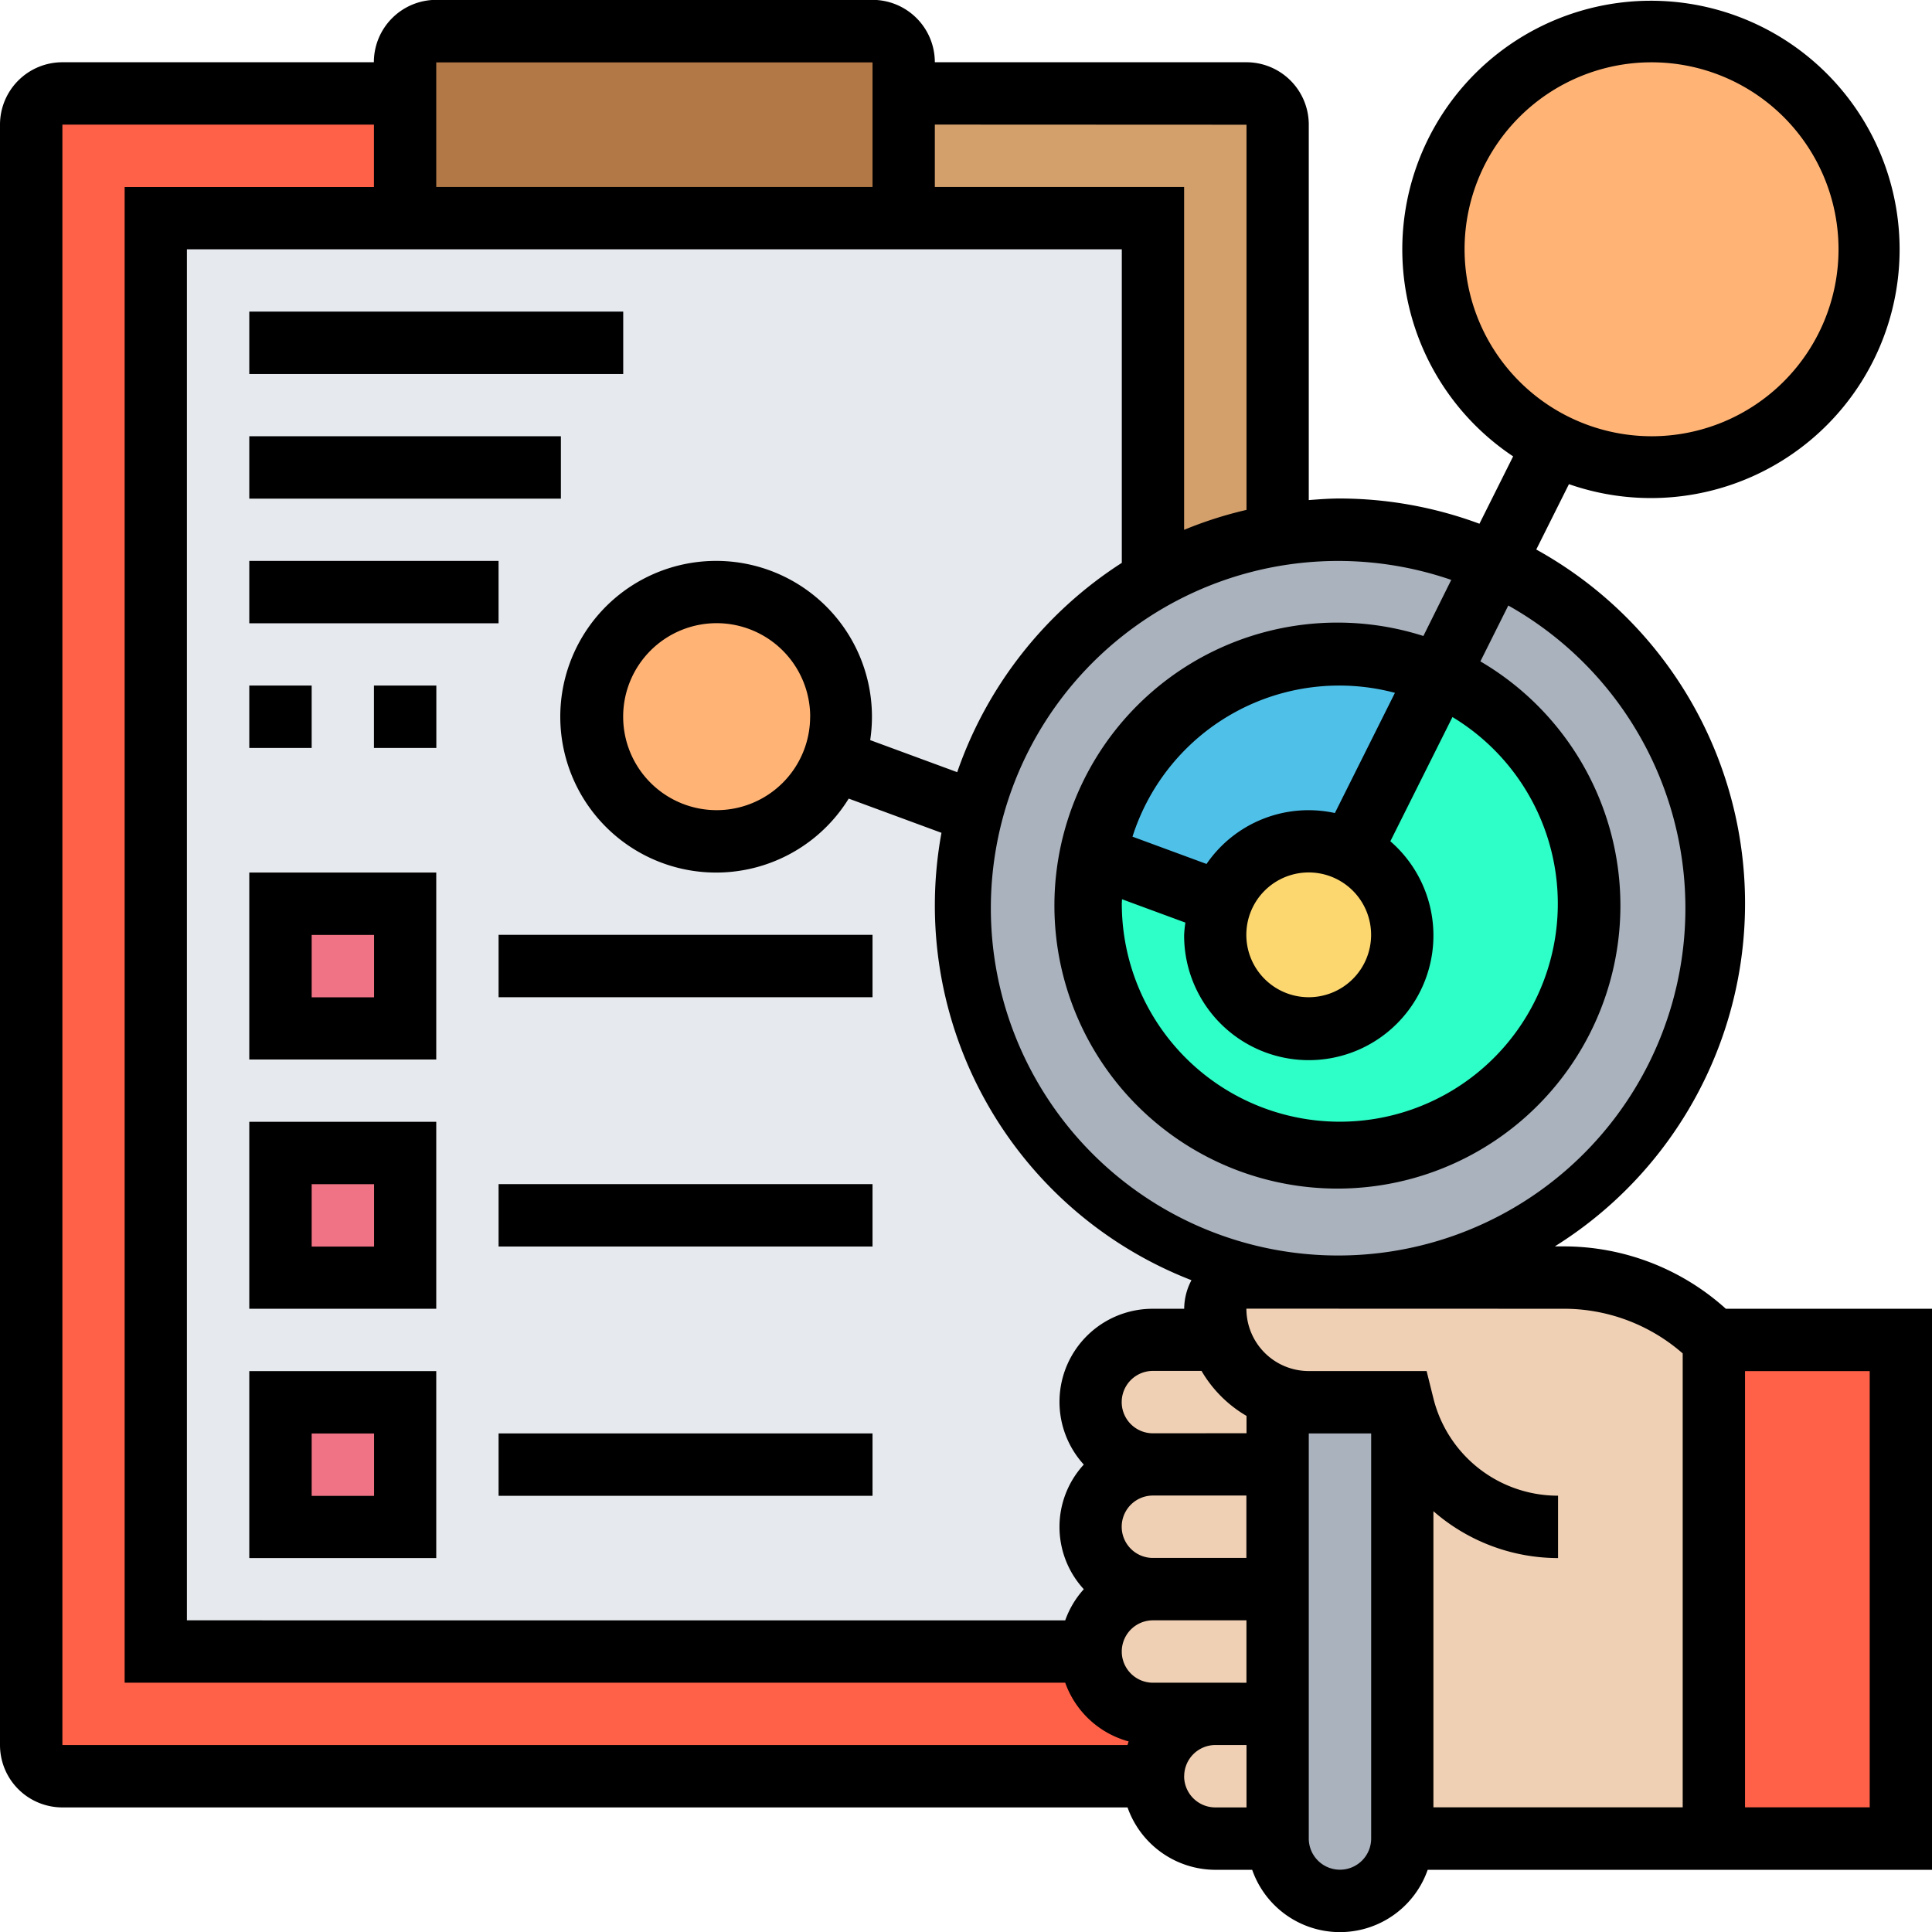 <svg id="analizando" xmlns="http://www.w3.org/2000/svg" width="95.995" height="95.995" viewBox="0 0 95.995 95.995">
  <g id="Grupo_1064733" data-name="Grupo 1064733" transform="translate(1.548 1.548)">
    <g id="Grupo_1064713" data-name="Grupo 1064713" transform="translate(18.58)">
      <path id="Trazado_601442" data-name="Trazado 601442" d="M37.773,4.1V10.29H13V2.548A1.553,1.553,0,0,1,14.548,1H36.225a1.553,1.553,0,0,1,1.548,1.548Z" transform="translate(-13 -1)" fill="#b27946"/>
    </g>
    <g id="Grupo_1064714" data-name="Grupo 1064714" transform="translate(43.353 3.097)">
      <path id="Trazado_601443" data-name="Trazado 601443" d="M47.58,4.548V24.94a18.386,18.386,0,0,0-6.193,2.214V9.193H29V3H46.031A1.553,1.553,0,0,1,47.58,4.548Z" transform="translate(-29 -3)" fill="#d3a06c"/>
    </g>
    <g id="Grupo_1064715" data-name="Grupo 1064715" transform="translate(0 3.097)">
      <path id="Trazado_601444" data-name="Trazado 601444" d="M56.739,86.609H2.548A1.553,1.553,0,0,1,1,85.06V4.548A1.553,1.553,0,0,1,2.548,3H19.58V9.193H7.193V80.415H53.642a3.119,3.119,0,0,0,3.1,3.1h3.1a3.119,3.119,0,0,0-3.1,3.1Z" transform="translate(-1 -3)" fill="#ff6148"/>
    </g>
    <g id="Grupo_1064716" data-name="Grupo 1064716" transform="translate(6.193 9.29)">
      <path id="Trazado_601445" data-name="Trazado 601445" d="M17.386,72.029V65.836H11.193v6.193Zm0-12.386V53.449H11.193v6.193Zm0-12.386V41.063H11.193v6.193ZM38.676,33.91a6.085,6.085,0,0,0,.387-2.137,6.216,6.216,0,1,0-.387,2.137Zm6.58,7.153a18.575,18.575,0,0,0,18.58,18.58H59.191a1.553,1.553,0,0,0-1.548,1.548,4.292,4.292,0,0,0,.279,1.548H54.546a3.119,3.119,0,0,0-3.1,3.1,3.106,3.106,0,0,0,3.1,3.1,3.106,3.106,0,0,0-3.1,3.1,3.119,3.119,0,0,0,3.1,3.1,3.106,3.106,0,0,0-3.1,3.1H5V7H54.546V24.96a18.581,18.581,0,0,0-8.732,11.581A18.084,18.084,0,0,0,45.256,41.063Z" transform="translate(-5 -7)" fill="#e6e9ed"/>
    </g>
    <g id="Grupo_1064717" data-name="Grupo 1064717" transform="translate(12.386 68.126)">
      <path id="Trazado_601446" data-name="Trazado 601446" d="M9,45h6.193v6.193H9Z" transform="translate(-9 -45)" fill="#ef7385"/>
    </g>
    <g id="Grupo_1064718" data-name="Grupo 1064718" transform="translate(12.386 55.739)">
      <path id="Trazado_601447" data-name="Trazado 601447" d="M9,37h6.193v6.193H9Z" transform="translate(-9 -37)" fill="#ef7385"/>
    </g>
    <g id="Grupo_1064719" data-name="Grupo 1064719" transform="translate(12.386 43.353)">
      <path id="Trazado_601448" data-name="Trazado 601448" d="M9,29h6.193v6.193H9Z" transform="translate(-9 -29)" fill="#ef7385"/>
    </g>
    <g id="Grupo_1064720" data-name="Grupo 1064720" transform="translate(83.609 65.029)">
      <path id="Trazado_601449" data-name="Trazado 601449" d="M55,43h9.29V67.773H55Z" transform="translate(-55 -43)" fill="#ff6148"/>
    </g>
    <g id="Grupo_1064721" data-name="Grupo 1064721" transform="translate(58.836 61.932)">
      <path id="Trazado_601450" data-name="Trazado 601450" d="M48.29,68.87V47.193H43.645a4.292,4.292,0,0,1-1.548-.279,4.393,4.393,0,0,1-1.734-1.084L39.279,44.1A4.292,4.292,0,0,1,39,42.548,1.553,1.553,0,0,1,40.548,41H56.295a10.583,10.583,0,0,1,7.478,3.1V68.87Z" transform="translate(-39 -41)" fill="#f0d0b4"/>
    </g>
    <g id="Grupo_1064722" data-name="Grupo 1064722" transform="translate(52.642 65.029)">
      <path id="Trazado_601451" data-name="Trazado 601451" d="M41.472,43l1.084,1.734a4.393,4.393,0,0,0,1.734,1.084v3.375H38.1A3.106,3.106,0,0,1,35,46.1,3.119,3.119,0,0,1,38.1,43h3.36Z" transform="translate(-35 -43)" fill="#f0d0b4"/>
    </g>
    <g id="Grupo_1064723" data-name="Grupo 1064723" transform="translate(52.642 71.222)">
      <path id="Trazado_601452" data-name="Trazado 601452" d="M44.29,47v6.193H38.1A3.119,3.119,0,0,1,35,50.1,3.106,3.106,0,0,1,38.1,47Z" transform="translate(-35 -47)" fill="#f0d0b4"/>
    </g>
    <g id="Grupo_1064724" data-name="Grupo 1064724" transform="translate(52.642 77.415)">
      <path id="Trazado_601453" data-name="Trazado 601453" d="M44.29,51v6.193H38.1A3.119,3.119,0,0,1,35,54.1,3.106,3.106,0,0,1,38.1,51Z" transform="translate(-35 -51)" fill="#f0d0b4"/>
    </g>
    <g id="Grupo_1064725" data-name="Grupo 1064725" transform="translate(55.739 83.609)">
      <path id="Trazado_601454" data-name="Trazado 601454" d="M43.193,55v6.193H40.1A3.106,3.106,0,0,1,37,58.1,3.119,3.119,0,0,1,40.1,55Z" transform="translate(-37 -55)" fill="#f0d0b4"/>
    </g>
    <g id="Grupo_1064726" data-name="Grupo 1064726" transform="translate(61.932 67.847)">
      <path id="Trazado_601455" data-name="Trazado 601455" d="M42.548,45.1h4.645V66.775a3.119,3.119,0,0,1-3.1,3.1,3.106,3.106,0,0,1-3.1-3.1V44.82A4.292,4.292,0,0,0,42.548,45.1Z" transform="translate(-41 -44.82)" fill="#aab2bd"/>
    </g>
    <g id="Grupo_1064727" data-name="Grupo 1064727" transform="translate(46.449 24.773)">
      <path id="Trazado_601456" data-name="Trazado 601456" d="M54.488,24.2a12.4,12.4,0,0,0-17.062,9.011,11.934,11.934,0,0,0-.232,2.369A12.386,12.386,0,1,0,54.488,24.2Zm-14.2-4.722a18.386,18.386,0,0,1,6.193-2.214A18.578,18.578,0,1,1,31,35.58a18.084,18.084,0,0,1,.557-4.521A18.581,18.581,0,0,1,40.29,19.477Z" transform="translate(-31 -17)" fill="#aab2bd"/>
    </g>
    <g id="Grupo_1064728" data-name="Grupo 1064728" transform="translate(52.875 30.966)">
      <path id="Trazado_601457" data-name="Trazado 601457" d="M52.212,22.006l-4.382,8.779a4.625,4.625,0,0,0-6.425,2.539L35.15,31.018a12.4,12.4,0,0,1,17.062-9.011Z" transform="translate(-35.15 -21)" fill="#4fc1e9"/>
    </g>
    <g id="Grupo_1064729" data-name="Grupo 1064729" transform="translate(52.642 31.973)">
      <path id="Trazado_601458" data-name="Trazado 601458" d="M52.295,21.65A12.389,12.389,0,1,1,35,33.03a11.934,11.934,0,0,1,.232-2.369l6.255,2.307a4.576,4.576,0,0,0-.294,1.61,4.645,4.645,0,1,0,6.72-4.149Z" transform="translate(-35 -21.65)" fill="#2efec7"/>
    </g>
    <g id="Grupo_1064730" data-name="Grupo 1064730" transform="translate(69.674)">
      <path id="Trazado_601459" data-name="Trazado 601459" d="M56.838,1a10.838,10.838,0,0,1,0,21.676,10.6,10.6,0,0,1-4.846-1.146A10.837,10.837,0,0,1,56.838,1Z" transform="translate(-46 -1)" fill="#ffb476"/>
    </g>
    <g id="Grupo_1064731" data-name="Grupo 1064731" transform="translate(58.836 40.256)">
      <path id="Trazado_601460" data-name="Trazado 601460" d="M45.72,27.5a4.625,4.625,0,1,1-2.075-.5A4.657,4.657,0,0,1,45.72,27.5Z" transform="translate(-39 -27)" fill="#fcd770"/>
    </g>
    <g id="Grupo_1064732" data-name="Grupo 1064732" transform="translate(27.87 27.87)">
      <path id="Trazado_601461" data-name="Trazado 601461" d="M25.193,19a6.192,6.192,0,0,1,6.193,6.193A6.085,6.085,0,0,1,31,27.33,6.19,6.19,0,1,1,25.193,19Z" transform="translate(-19 -19)" fill="#ffb476"/>
    </g>
  </g>
  <g id="Grupo_1064734" data-name="Grupo 1064734" transform="translate(0 0)">
    <path id="Trazado_601462" data-name="Trazado 601462" d="M96,65.029H85.752a12.023,12.023,0,0,0-8.071-3.1h-.426a20.089,20.089,0,0,0-.923-34.625l1.624-3.248a12.355,12.355,0,1,0-2.773-1.38l-1.674,3.347a20.042,20.042,0,0,0-6.932-1.254c-.523,0-1.036.039-1.548.079V6.193a3.1,3.1,0,0,0-3.1-3.1H46.449a3.1,3.1,0,0,0-3.1-3.1H21.676a3.1,3.1,0,0,0-3.1,3.1H3.1A3.1,3.1,0,0,0,0,6.193V86.705a3.1,3.1,0,0,0,3.1,3.1H56.024a4.639,4.639,0,0,0,4.36,3.1h1.833a4.618,4.618,0,0,0,8.72,0H96ZM72.77,12.386a9.29,9.29,0,1,1,9.29,9.29A9.3,9.3,0,0,1,72.77,12.386Zm4.91,52.642a8.961,8.961,0,0,1,5.928,2.219V89.8H71.222V75.087a9.437,9.437,0,0,0,6.193,2.329v-3.1a6.374,6.374,0,0,1-6.193-4.834l-.338-1.359H65.029a3.1,3.1,0,0,1-3.1-3.1ZM57.287,83.609a1.548,1.548,0,1,1,0-3.1h4.645v3.1Zm-48-3.1V12.386H55.739V27.967a20.2,20.2,0,0,0-8.178,10.4l-4.324-1.593a7.743,7.743,0,1,0-1.067,2.906l4.609,1.7A19.97,19.97,0,0,0,59.2,63.609a3.056,3.056,0,0,0-.361,1.42H57.287A4.625,4.625,0,0,0,53.85,72.77a4.574,4.574,0,0,0,0,6.193,4.6,4.6,0,0,0-.923,1.548Zm30.966-44.9a4.645,4.645,0,1,1-4.645-4.645A4.651,4.651,0,0,1,40.256,35.611Zm17.031,41.8a1.548,1.548,0,1,1,0-3.1h4.645v3.1Zm0-6.193a1.548,1.548,0,1,1,0-3.1H59.7a6.2,6.2,0,0,0,2.236,2.236v.861Zm14.828-42.41L70.724,31.6a14.061,14.061,0,1,0,2.832,1.262l1.387-2.776a17.255,17.255,0,1,1-2.827-1.27ZM55.75,44.681l3.148,1.16a6.041,6.041,0,0,0-.062.608A6.193,6.193,0,1,0,69.082,41.8l3.086-6.172A10.832,10.832,0,1,1,55.739,44.9c0-.074.009-.146.011-.22Zm12.376,1.768a3.1,3.1,0,1,1-3.1-3.1A3.1,3.1,0,0,1,68.126,46.449Zm-1.8-6.052a6.146,6.146,0,0,0-6.377,2.53l-3.679-1.356A10.78,10.78,0,0,1,69.31,34.425Zm-4.391-34.2V25.335a19.775,19.775,0,0,0-3.1.991V9.29H46.449v-3.1ZM43.353,3.1V9.29H21.676V3.1ZM3.1,6.193H18.58v3.1H6.193V83.609H52.927a4.636,4.636,0,0,0,3.152,2.917c-.023.057-.034.121-.056.18H3.1Zm55.739,82.06a1.551,1.551,0,0,1,1.548-1.548h1.548v3.1H60.384A1.551,1.551,0,0,1,58.836,88.254ZM66.577,92.9a1.551,1.551,0,0,1-1.548-1.548V71.222h3.1V91.35A1.551,1.551,0,0,1,66.577,92.9ZM92.9,89.8H86.705V68.126H92.9Z" transform="translate(0 0)"/>
    <path id="Trazado_601463" data-name="Trazado 601463" d="M8,53.29h9.29V44H8ZM11.1,47.1h3.1v3.1H11.1Z" transform="translate(4.386 24.126)"/>
    <path id="Trazado_601464" data-name="Trazado 601464" d="M16,46H34.58v3.1H16Z" transform="translate(8.773 25.222)"/>
    <path id="Trazado_601465" data-name="Trazado 601465" d="M8,45.29h9.29V36H8ZM11.1,39.1h3.1v3.1H11.1Z" transform="translate(4.386 19.739)"/>
    <path id="Trazado_601466" data-name="Trazado 601466" d="M16,38H34.58v3.1H16Z" transform="translate(8.773 20.836)"/>
    <path id="Trazado_601467" data-name="Trazado 601467" d="M8,37.29h9.29V28H8ZM11.1,31.1h3.1v3.1H11.1Z" transform="translate(4.386 15.353)"/>
    <path id="Trazado_601468" data-name="Trazado 601468" d="M16,30H34.58v3.1H16Z" transform="translate(8.773 16.449)"/>
    <path id="Trazado_601469" data-name="Trazado 601469" d="M8,10H26.58v3.1H8Z" transform="translate(4.386 5.483)"/>
    <path id="Trazado_601470" data-name="Trazado 601470" d="M8,14H23.483v3.1H8Z" transform="translate(4.386 7.676)"/>
    <path id="Trazado_601471" data-name="Trazado 601471" d="M8,18H20.386v3.1H8Z" transform="translate(4.386 9.87)"/>
    <path id="Trazado_601472" data-name="Trazado 601472" d="M8,22h3.1v3.1H8Z" transform="translate(4.386 12.063)"/>
    <path id="Trazado_601473" data-name="Trazado 601473" d="M12,22h3.1v3.1H12Z" transform="translate(6.58 12.063)"/>
  </g>
</svg>
